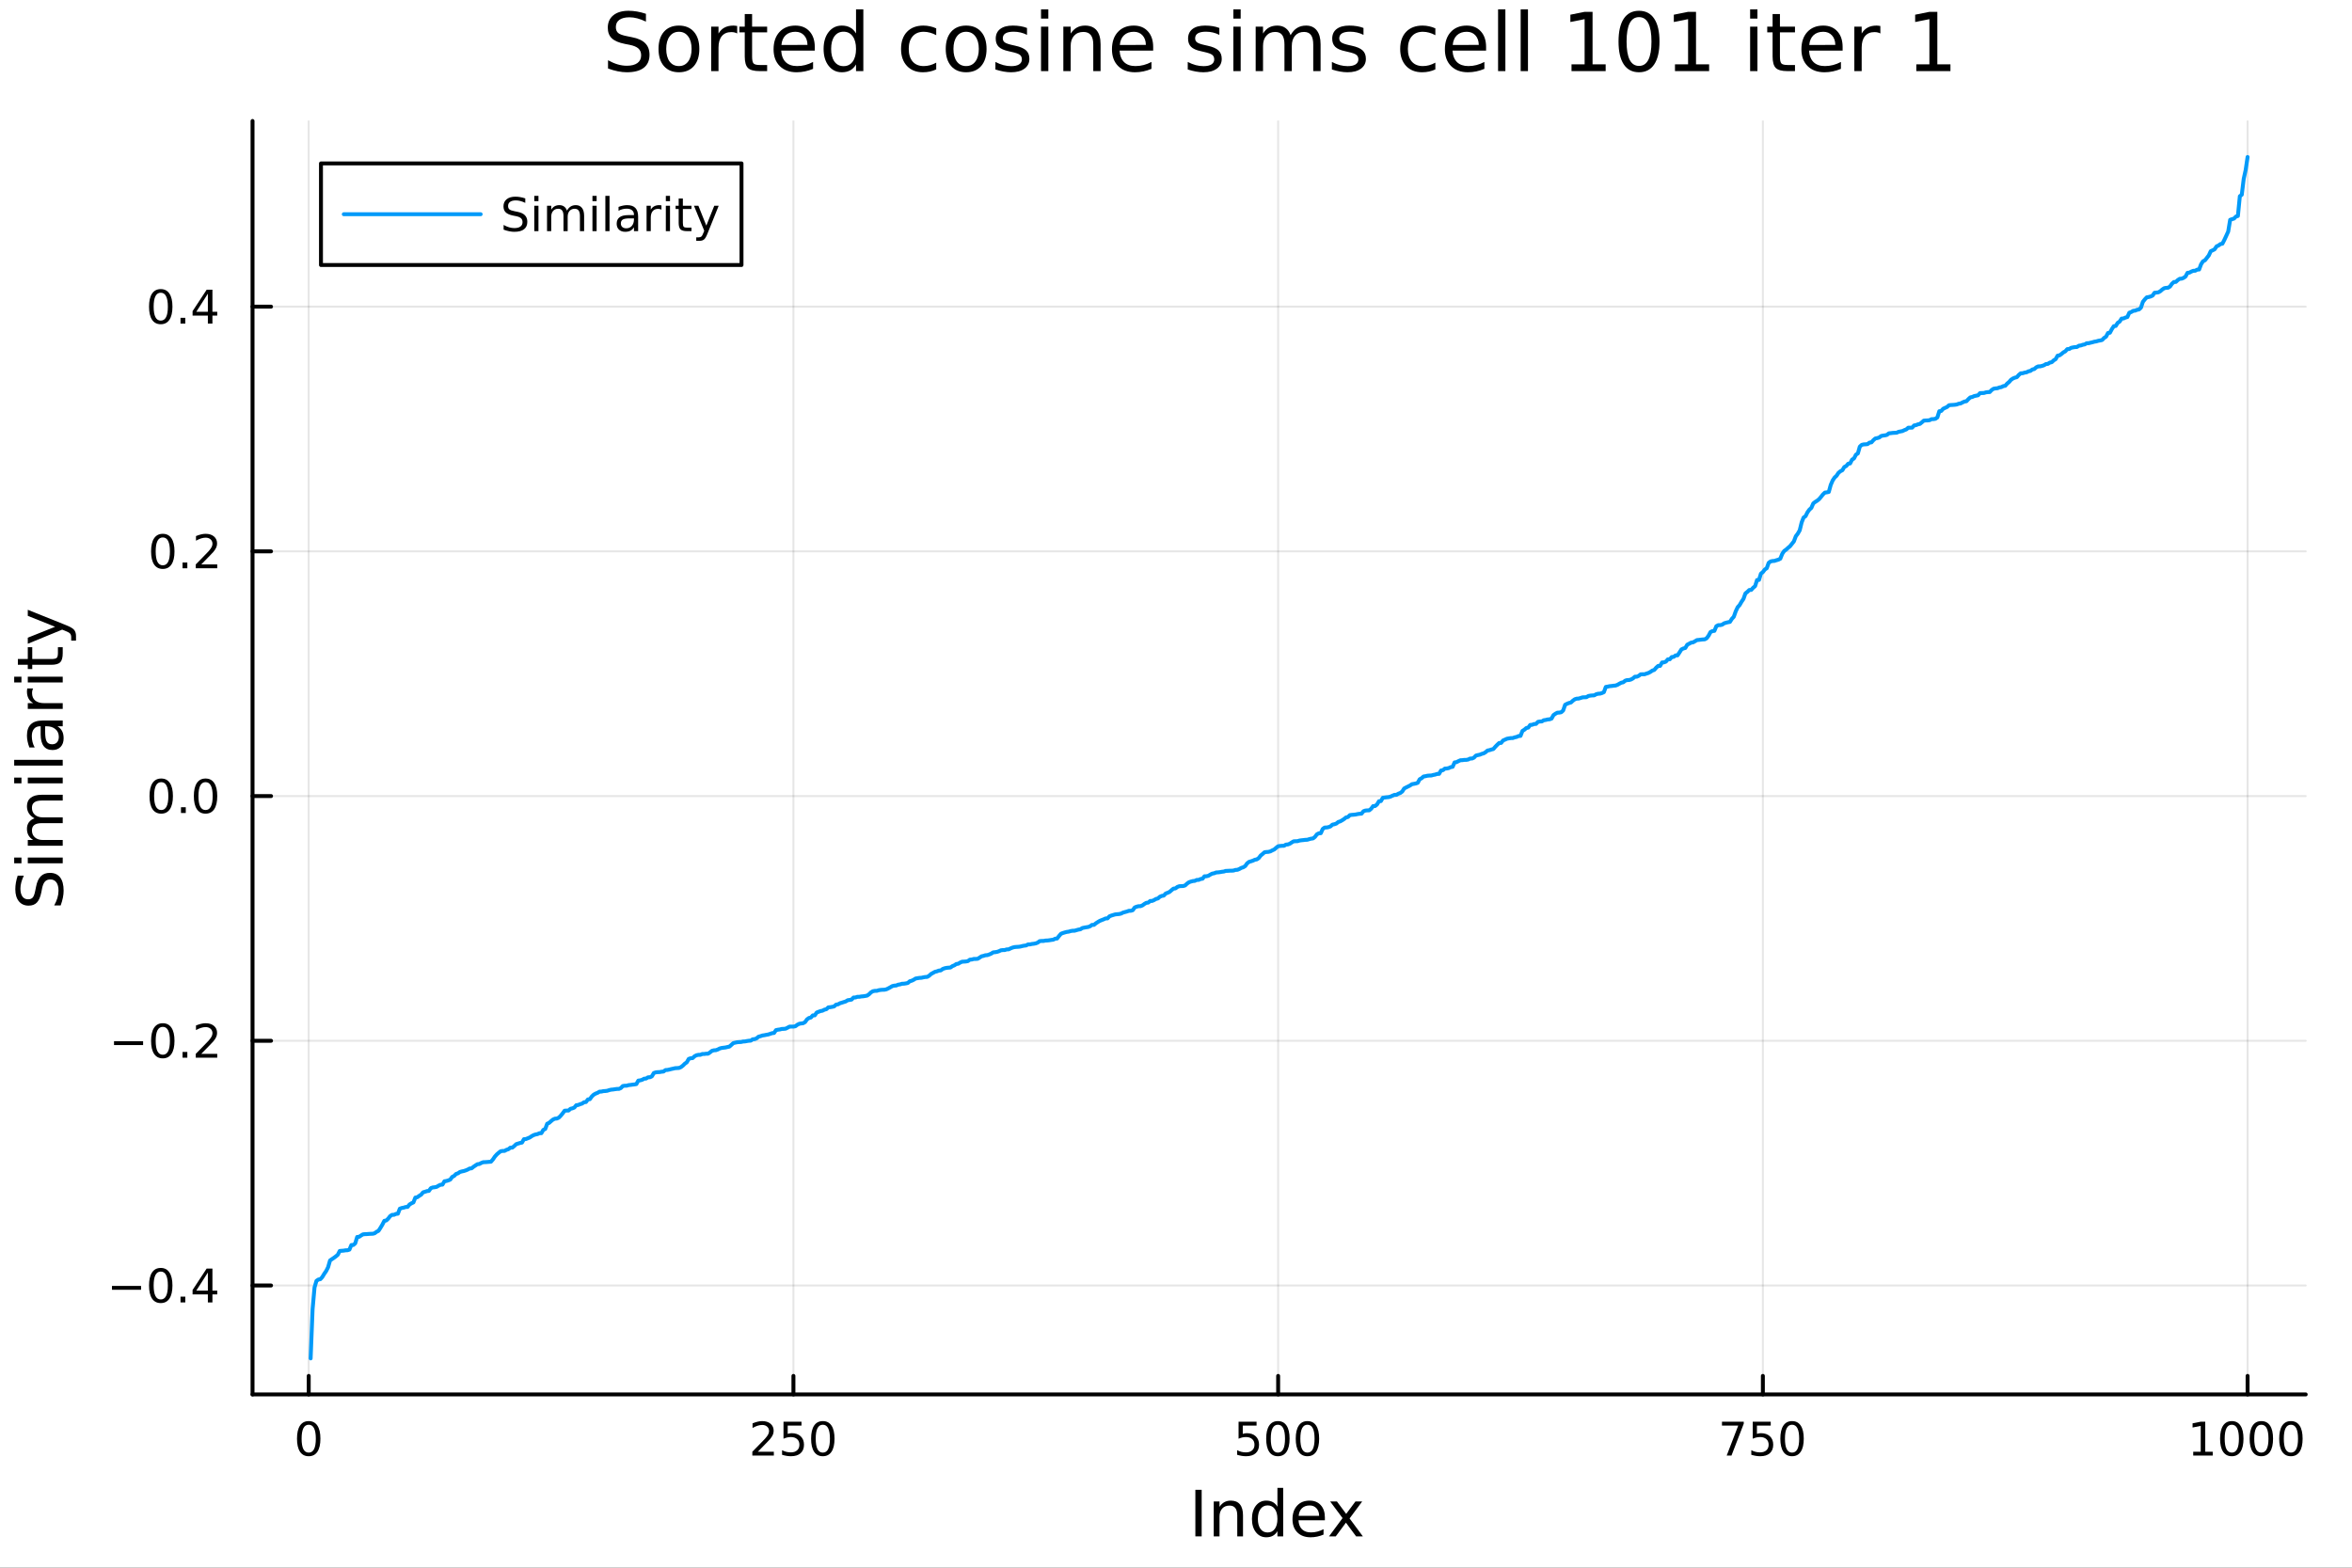 <svg xmlns="http://www.w3.org/2000/svg" xmlns:xlink="http://www.w3.org/1999/xlink" width="600" height="400" viewBox="0 0 2400 1600">
<rect x="0" y="0" width="2400" height="1600" fill="#333333" stroke="none"/>
<defs>
  <clipPath id="clip900">
    <rect x="0" y="0" width="2400" height="1600"></rect>
  </clipPath>
</defs>
<path clip-path="url(#clip900)" d="M0 1600 L2400 1600 L2400 8.88178e-14 L0 8.88178e-14  Z" fill="#ffffff" fill-rule="evenodd" fill-opacity="1"></path>
<defs>
  <clipPath id="clip901">
    <rect x="480" y="0" width="1681" height="1600"></rect>
  </clipPath>
</defs>
<path clip-path="url(#clip900)" d="M257.69 1423.18 L2352.76 1423.18 L2352.76 123.472 L257.69 123.472  Z" fill="#ffffff" fill-rule="evenodd" fill-opacity="1"></path>
<defs>
  <clipPath id="clip902">
    <rect x="257" y="123" width="2096" height="1301"></rect>
  </clipPath>
</defs>
<polyline clip-path="url(#clip902)" style="stroke:#000000; stroke-linecap:round; stroke-linejoin:round; stroke-width:2; stroke-opacity:0.1; fill:none" points="315.006,1423.18 315.006,123.472 "></polyline>
<polyline clip-path="url(#clip902)" style="stroke:#000000; stroke-linecap:round; stroke-linejoin:round; stroke-width:2; stroke-opacity:0.1; fill:none" points="809.62,1423.18 809.62,123.472 "></polyline>
<polyline clip-path="url(#clip902)" style="stroke:#000000; stroke-linecap:round; stroke-linejoin:round; stroke-width:2; stroke-opacity:0.1; fill:none" points="1304.23,1423.18 1304.23,123.472 "></polyline>
<polyline clip-path="url(#clip902)" style="stroke:#000000; stroke-linecap:round; stroke-linejoin:round; stroke-width:2; stroke-opacity:0.1; fill:none" points="1798.85,1423.18 1798.85,123.472 "></polyline>
<polyline clip-path="url(#clip902)" style="stroke:#000000; stroke-linecap:round; stroke-linejoin:round; stroke-width:2; stroke-opacity:0.1; fill:none" points="2293.46,1423.18 2293.46,123.472 "></polyline>
<polyline clip-path="url(#clip900)" style="stroke:#000000; stroke-linecap:round; stroke-linejoin:round; stroke-width:4; stroke-opacity:1; fill:none" points="257.69,1423.18 2352.76,1423.18 "></polyline>
<polyline clip-path="url(#clip900)" style="stroke:#000000; stroke-linecap:round; stroke-linejoin:round; stroke-width:4; stroke-opacity:1; fill:none" points="315.006,1423.18 315.006,1404.28 "></polyline>
<polyline clip-path="url(#clip900)" style="stroke:#000000; stroke-linecap:round; stroke-linejoin:round; stroke-width:4; stroke-opacity:1; fill:none" points="809.62,1423.18 809.62,1404.28 "></polyline>
<polyline clip-path="url(#clip900)" style="stroke:#000000; stroke-linecap:round; stroke-linejoin:round; stroke-width:4; stroke-opacity:1; fill:none" points="1304.23,1423.18 1304.23,1404.28 "></polyline>
<polyline clip-path="url(#clip900)" style="stroke:#000000; stroke-linecap:round; stroke-linejoin:round; stroke-width:4; stroke-opacity:1; fill:none" points="1798.85,1423.18 1798.85,1404.28 "></polyline>
<polyline clip-path="url(#clip900)" style="stroke:#000000; stroke-linecap:round; stroke-linejoin:round; stroke-width:4; stroke-opacity:1; fill:none" points="2293.46,1423.18 2293.46,1404.28 "></polyline>
<path clip-path="url(#clip900)" d="M315.006 1454.1 Q311.395 1454.1 309.566 1457.66 Q307.761 1461.2 307.761 1468.33 Q307.761 1475.44 309.566 1479.01 Q311.395 1482.55 315.006 1482.55 Q318.64 1482.55 320.446 1479.01 Q322.274 1475.44 322.274 1468.33 Q322.274 1461.2 320.446 1457.66 Q318.64 1454.1 315.006 1454.1 M315.006 1450.39 Q320.816 1450.39 323.872 1455 Q326.95 1459.58 326.95 1468.33 Q326.95 1477.06 323.872 1481.67 Q320.816 1486.25 315.006 1486.25 Q309.196 1486.25 306.117 1481.67 Q303.062 1477.06 303.062 1468.33 Q303.062 1459.58 306.117 1455 Q309.196 1450.39 315.006 1450.39 Z" fill="#000000" fill-rule="nonzero" fill-opacity="1"></path><path clip-path="url(#clip900)" d="M773.312 1481.64 L789.632 1481.64 L789.632 1485.58 L767.687 1485.58 L767.687 1481.64 Q770.349 1478.89 774.933 1474.26 Q779.539 1469.61 780.72 1468.27 Q782.965 1465.74 783.845 1464.01 Q784.747 1462.25 784.747 1460.56 Q784.747 1457.8 782.803 1456.07 Q780.882 1454.33 777.78 1454.33 Q775.581 1454.33 773.127 1455.09 Q770.696 1455.86 767.919 1457.41 L767.919 1452.69 Q770.743 1451.55 773.196 1450.97 Q775.65 1450.39 777.687 1450.39 Q783.058 1450.39 786.252 1453.08 Q789.446 1455.77 789.446 1460.26 Q789.446 1462.39 788.636 1464.31 Q787.849 1466.2 785.743 1468.8 Q785.164 1469.47 782.062 1472.69 Q778.96 1475.88 773.312 1481.64 Z" fill="#000000" fill-rule="nonzero" fill-opacity="1"></path><path clip-path="url(#clip900)" d="M799.493 1451.02 L817.849 1451.02 L817.849 1454.96 L803.775 1454.96 L803.775 1463.43 Q804.794 1463.08 805.812 1462.92 Q806.831 1462.73 807.849 1462.73 Q813.636 1462.73 817.016 1465.9 Q820.395 1469.08 820.395 1474.49 Q820.395 1480.07 816.923 1483.17 Q813.451 1486.25 807.131 1486.25 Q804.956 1486.25 802.687 1485.88 Q800.442 1485.51 798.034 1484.77 L798.034 1480.07 Q800.118 1481.2 802.34 1481.76 Q804.562 1482.32 807.039 1482.32 Q811.043 1482.32 813.381 1480.21 Q815.719 1478.1 815.719 1474.49 Q815.719 1470.88 813.381 1468.77 Q811.043 1466.67 807.039 1466.67 Q805.164 1466.67 803.289 1467.08 Q801.437 1467.5 799.493 1468.38 L799.493 1451.02 Z" fill="#000000" fill-rule="nonzero" fill-opacity="1"></path><path clip-path="url(#clip900)" d="M839.608 1454.1 Q835.997 1454.1 834.168 1457.66 Q832.363 1461.2 832.363 1468.33 Q832.363 1475.44 834.168 1479.01 Q835.997 1482.55 839.608 1482.55 Q843.242 1482.55 845.048 1479.01 Q846.877 1475.44 846.877 1468.33 Q846.877 1461.2 845.048 1457.66 Q843.242 1454.1 839.608 1454.1 M839.608 1450.39 Q845.418 1450.39 848.474 1455 Q851.553 1459.58 851.553 1468.33 Q851.553 1477.06 848.474 1481.67 Q845.418 1486.25 839.608 1486.25 Q833.798 1486.25 830.719 1481.67 Q827.664 1477.06 827.664 1468.33 Q827.664 1459.58 830.719 1455 Q833.798 1450.39 839.608 1450.39 Z" fill="#000000" fill-rule="nonzero" fill-opacity="1"></path><path clip-path="url(#clip900)" d="M1263.85 1451.02 L1282.21 1451.02 L1282.21 1454.96 L1268.13 1454.96 L1268.13 1463.43 Q1269.15 1463.08 1270.17 1462.92 Q1271.19 1462.73 1272.21 1462.73 Q1278 1462.73 1281.38 1465.9 Q1284.75 1469.08 1284.75 1474.49 Q1284.75 1480.07 1281.28 1483.17 Q1277.81 1486.25 1271.49 1486.25 Q1269.31 1486.25 1267.05 1485.88 Q1264.8 1485.51 1262.39 1484.77 L1262.39 1480.07 Q1264.48 1481.2 1266.7 1481.76 Q1268.92 1482.32 1271.4 1482.32 Q1275.4 1482.32 1277.74 1480.21 Q1280.08 1478.1 1280.08 1474.49 Q1280.08 1470.88 1277.74 1468.77 Q1275.4 1466.67 1271.4 1466.67 Q1269.52 1466.67 1267.65 1467.08 Q1265.8 1467.5 1263.85 1468.38 L1263.85 1451.02 Z" fill="#000000" fill-rule="nonzero" fill-opacity="1"></path><path clip-path="url(#clip900)" d="M1303.97 1454.1 Q1300.36 1454.1 1298.53 1457.66 Q1296.72 1461.2 1296.72 1468.33 Q1296.72 1475.44 1298.53 1479.01 Q1300.36 1482.55 1303.97 1482.55 Q1307.6 1482.55 1309.41 1479.01 Q1311.24 1475.44 1311.24 1468.33 Q1311.24 1461.2 1309.41 1457.66 Q1307.6 1454.1 1303.97 1454.1 M1303.97 1450.39 Q1309.78 1450.39 1312.83 1455 Q1315.91 1459.58 1315.91 1468.33 Q1315.91 1477.06 1312.83 1481.67 Q1309.78 1486.25 1303.97 1486.25 Q1298.16 1486.25 1295.08 1481.67 Q1292.02 1477.06 1292.02 1468.33 Q1292.02 1459.58 1295.08 1455 Q1298.16 1450.39 1303.97 1450.39 Z" fill="#000000" fill-rule="nonzero" fill-opacity="1"></path><path clip-path="url(#clip900)" d="M1334.13 1454.1 Q1330.52 1454.1 1328.69 1457.66 Q1326.88 1461.2 1326.88 1468.33 Q1326.88 1475.44 1328.69 1479.01 Q1330.52 1482.55 1334.13 1482.55 Q1337.76 1482.55 1339.57 1479.01 Q1341.4 1475.44 1341.4 1468.33 Q1341.4 1461.2 1339.57 1457.66 Q1337.76 1454.1 1334.13 1454.1 M1334.13 1450.39 Q1339.94 1450.39 1343 1455 Q1346.07 1459.58 1346.07 1468.33 Q1346.07 1477.06 1343 1481.67 Q1339.94 1486.25 1334.13 1486.25 Q1328.32 1486.25 1325.24 1481.67 Q1322.19 1477.06 1322.19 1468.33 Q1322.19 1459.58 1325.24 1455 Q1328.32 1450.39 1334.13 1450.39 Z" fill="#000000" fill-rule="nonzero" fill-opacity="1"></path><path clip-path="url(#clip900)" d="M1757.12 1451.02 L1779.35 1451.02 L1779.35 1453.01 L1766.8 1485.58 L1761.92 1485.58 L1773.72 1454.96 L1757.12 1454.96 L1757.12 1451.02 Z" fill="#000000" fill-rule="nonzero" fill-opacity="1"></path><path clip-path="url(#clip900)" d="M1788.51 1451.02 L1806.87 1451.02 L1806.87 1454.96 L1792.79 1454.96 L1792.79 1463.43 Q1793.81 1463.08 1794.83 1462.92 Q1795.85 1462.73 1796.87 1462.73 Q1802.66 1462.73 1806.04 1465.9 Q1809.41 1469.08 1809.41 1474.49 Q1809.41 1480.07 1805.94 1483.17 Q1802.47 1486.25 1796.15 1486.25 Q1793.98 1486.25 1791.71 1485.88 Q1789.46 1485.51 1787.05 1484.77 L1787.05 1480.07 Q1789.14 1481.2 1791.36 1481.76 Q1793.58 1482.32 1796.06 1482.32 Q1800.06 1482.32 1802.4 1480.21 Q1804.74 1478.1 1804.74 1474.49 Q1804.74 1470.88 1802.4 1468.77 Q1800.06 1466.67 1796.06 1466.67 Q1794.18 1466.67 1792.31 1467.08 Q1790.46 1467.5 1788.51 1468.38 L1788.51 1451.02 Z" fill="#000000" fill-rule="nonzero" fill-opacity="1"></path><path clip-path="url(#clip900)" d="M1828.63 1454.1 Q1825.02 1454.1 1823.19 1457.66 Q1821.38 1461.2 1821.38 1468.33 Q1821.38 1475.44 1823.19 1479.01 Q1825.02 1482.55 1828.63 1482.55 Q1832.26 1482.55 1834.07 1479.01 Q1835.9 1475.44 1835.9 1468.33 Q1835.9 1461.2 1834.07 1457.66 Q1832.26 1454.1 1828.63 1454.1 M1828.63 1450.39 Q1834.44 1450.39 1837.49 1455 Q1840.57 1459.58 1840.57 1468.33 Q1840.57 1477.06 1837.49 1481.67 Q1834.44 1486.25 1828.63 1486.25 Q1822.82 1486.25 1819.74 1481.67 Q1816.68 1477.06 1816.68 1468.33 Q1816.68 1459.58 1819.74 1455 Q1822.82 1450.39 1828.63 1450.39 Z" fill="#000000" fill-rule="nonzero" fill-opacity="1"></path><path clip-path="url(#clip900)" d="M2237.99 1481.64 L2245.63 1481.64 L2245.63 1455.28 L2237.32 1456.95 L2237.32 1452.69 L2245.58 1451.02 L2250.26 1451.02 L2250.26 1481.64 L2257.89 1481.64 L2257.89 1485.58 L2237.99 1485.58 L2237.99 1481.64 Z" fill="#000000" fill-rule="nonzero" fill-opacity="1"></path><path clip-path="url(#clip900)" d="M2277.34 1454.1 Q2273.73 1454.1 2271.9 1457.66 Q2270.09 1461.2 2270.09 1468.33 Q2270.09 1475.44 2271.9 1479.01 Q2273.73 1482.55 2277.34 1482.55 Q2280.97 1482.55 2282.78 1479.01 Q2284.61 1475.44 2284.61 1468.33 Q2284.61 1461.2 2282.78 1457.66 Q2280.97 1454.1 2277.34 1454.1 M2277.34 1450.39 Q2283.15 1450.39 2286.2 1455 Q2289.28 1459.58 2289.28 1468.33 Q2289.28 1477.06 2286.2 1481.67 Q2283.15 1486.25 2277.34 1486.25 Q2271.53 1486.25 2268.45 1481.67 Q2265.39 1477.06 2265.39 1468.33 Q2265.39 1459.58 2268.45 1455 Q2271.53 1450.39 2277.34 1450.39 Z" fill="#000000" fill-rule="nonzero" fill-opacity="1"></path><path clip-path="url(#clip900)" d="M2307.5 1454.1 Q2303.89 1454.1 2302.06 1457.66 Q2300.26 1461.2 2300.26 1468.33 Q2300.26 1475.44 2302.06 1479.01 Q2303.89 1482.55 2307.5 1482.55 Q2311.14 1482.55 2312.94 1479.01 Q2314.77 1475.44 2314.77 1468.33 Q2314.77 1461.2 2312.94 1457.66 Q2311.14 1454.1 2307.5 1454.1 M2307.5 1450.39 Q2313.31 1450.39 2316.37 1455 Q2319.45 1459.58 2319.45 1468.33 Q2319.45 1477.06 2316.37 1481.67 Q2313.31 1486.25 2307.5 1486.25 Q2301.69 1486.25 2298.61 1481.67 Q2295.56 1477.06 2295.56 1468.33 Q2295.56 1459.58 2298.61 1455 Q2301.69 1450.39 2307.5 1450.39 Z" fill="#000000" fill-rule="nonzero" fill-opacity="1"></path><path clip-path="url(#clip900)" d="M2337.66 1454.1 Q2334.05 1454.1 2332.22 1457.66 Q2330.42 1461.2 2330.42 1468.33 Q2330.42 1475.44 2332.22 1479.01 Q2334.05 1482.55 2337.66 1482.55 Q2341.3 1482.55 2343.1 1479.01 Q2344.93 1475.44 2344.93 1468.33 Q2344.93 1461.2 2343.1 1457.66 Q2341.3 1454.1 2337.66 1454.1 M2337.66 1450.39 Q2343.47 1450.39 2346.53 1455 Q2349.61 1459.58 2349.61 1468.33 Q2349.61 1477.06 2346.53 1481.67 Q2343.47 1486.25 2337.66 1486.25 Q2331.85 1486.25 2328.77 1481.67 Q2325.72 1477.06 2325.72 1468.33 Q2325.72 1459.58 2328.77 1455 Q2331.85 1450.39 2337.66 1450.39 Z" fill="#000000" fill-rule="nonzero" fill-opacity="1"></path><path clip-path="url(#clip900)" d="M1219.76 1520.52 L1226.19 1520.52 L1226.19 1568.04 L1219.76 1568.04 L1219.76 1520.52 Z" fill="#000000" fill-rule="nonzero" fill-opacity="1"></path><path clip-path="url(#clip900)" d="M1268.37 1546.53 L1268.37 1568.04 L1262.51 1568.04 L1262.51 1546.72 Q1262.51 1541.66 1260.54 1539.14 Q1258.56 1536.63 1254.62 1536.63 Q1249.87 1536.63 1247.14 1539.65 Q1244.4 1542.68 1244.4 1547.9 L1244.4 1568.04 L1238.51 1568.04 L1238.51 1532.4 L1244.4 1532.4 L1244.4 1537.93 Q1246.5 1534.72 1249.33 1533.13 Q1252.2 1531.54 1255.92 1531.54 Q1262.06 1531.54 1265.21 1535.36 Q1268.37 1539.14 1268.37 1546.53 Z" fill="#000000" fill-rule="nonzero" fill-opacity="1"></path><path clip-path="url(#clip900)" d="M1303.5 1537.81 L1303.5 1518.52 L1309.36 1518.52 L1309.36 1568.04 L1303.5 1568.04 L1303.5 1562.7 Q1301.66 1565.88 1298.83 1567.44 Q1296.02 1568.97 1292.08 1568.97 Q1285.62 1568.97 1281.54 1563.81 Q1277.5 1558.65 1277.5 1550.25 Q1277.5 1541.85 1281.54 1536.69 Q1285.62 1531.54 1292.08 1531.54 Q1296.02 1531.54 1298.83 1533.1 Q1301.66 1534.62 1303.5 1537.81 M1283.55 1550.25 Q1283.55 1556.71 1286.19 1560.4 Q1288.86 1564.07 1293.51 1564.07 Q1298.16 1564.07 1300.83 1560.4 Q1303.5 1556.71 1303.5 1550.25 Q1303.5 1543.79 1300.83 1540.13 Q1298.16 1536.44 1293.51 1536.44 Q1288.86 1536.44 1286.19 1540.13 Q1283.55 1543.79 1283.55 1550.25 Z" fill="#000000" fill-rule="nonzero" fill-opacity="1"></path><path clip-path="url(#clip900)" d="M1351.92 1548.76 L1351.92 1551.62 L1324.99 1551.62 Q1325.37 1557.67 1328.62 1560.85 Q1331.9 1564 1337.72 1564 Q1341.09 1564 1344.24 1563.17 Q1347.43 1562.35 1350.55 1560.69 L1350.55 1566.23 Q1347.4 1567.57 1344.09 1568.27 Q1340.78 1568.97 1337.37 1568.97 Q1328.84 1568.97 1323.84 1564 Q1318.88 1559.04 1318.88 1550.57 Q1318.88 1541.82 1323.59 1536.69 Q1328.33 1531.54 1336.35 1531.54 Q1343.54 1531.54 1347.71 1536.18 Q1351.92 1540.8 1351.92 1548.76 M1346.06 1547.04 Q1346 1542.23 1343.35 1539.37 Q1340.74 1536.5 1336.41 1536.5 Q1331.51 1536.5 1328.55 1539.27 Q1325.63 1542.04 1325.18 1547.07 L1346.06 1547.04 Z" fill="#000000" fill-rule="nonzero" fill-opacity="1"></path><path clip-path="url(#clip900)" d="M1390.01 1532.4 L1377.12 1549.74 L1390.68 1568.04 L1383.78 1568.04 L1373.4 1554.04 L1363.02 1568.04 L1356.12 1568.04 L1369.96 1549.39 L1357.29 1532.4 L1364.2 1532.4 L1373.65 1545.1 L1383.11 1532.4 L1390.01 1532.4 Z" fill="#000000" fill-rule="nonzero" fill-opacity="1"></path><polyline clip-path="url(#clip902)" style="stroke:#000000; stroke-linecap:round; stroke-linejoin:round; stroke-width:2; stroke-opacity:0.1; fill:none" points="257.69,1311.98 2352.76,1311.98 "></polyline>
<polyline clip-path="url(#clip902)" style="stroke:#000000; stroke-linecap:round; stroke-linejoin:round; stroke-width:2; stroke-opacity:0.1; fill:none" points="257.69,1062.23 2352.76,1062.23 "></polyline>
<polyline clip-path="url(#clip902)" style="stroke:#000000; stroke-linecap:round; stroke-linejoin:round; stroke-width:2; stroke-opacity:0.1; fill:none" points="257.69,812.472 2352.76,812.472 "></polyline>
<polyline clip-path="url(#clip902)" style="stroke:#000000; stroke-linecap:round; stroke-linejoin:round; stroke-width:2; stroke-opacity:0.1; fill:none" points="257.69,562.719 2352.76,562.719 "></polyline>
<polyline clip-path="url(#clip902)" style="stroke:#000000; stroke-linecap:round; stroke-linejoin:round; stroke-width:2; stroke-opacity:0.1; fill:none" points="257.69,312.965 2352.76,312.965 "></polyline>
<polyline clip-path="url(#clip900)" style="stroke:#000000; stroke-linecap:round; stroke-linejoin:round; stroke-width:4; stroke-opacity:1; fill:none" points="257.69,1423.18 257.69,123.472 "></polyline>
<polyline clip-path="url(#clip900)" style="stroke:#000000; stroke-linecap:round; stroke-linejoin:round; stroke-width:4; stroke-opacity:1; fill:none" points="257.69,1311.98 276.588,1311.98 "></polyline>
<polyline clip-path="url(#clip900)" style="stroke:#000000; stroke-linecap:round; stroke-linejoin:round; stroke-width:4; stroke-opacity:1; fill:none" points="257.69,1062.23 276.588,1062.23 "></polyline>
<polyline clip-path="url(#clip900)" style="stroke:#000000; stroke-linecap:round; stroke-linejoin:round; stroke-width:4; stroke-opacity:1; fill:none" points="257.69,812.472 276.588,812.472 "></polyline>
<polyline clip-path="url(#clip900)" style="stroke:#000000; stroke-linecap:round; stroke-linejoin:round; stroke-width:4; stroke-opacity:1; fill:none" points="257.69,562.719 276.588,562.719 "></polyline>
<polyline clip-path="url(#clip900)" style="stroke:#000000; stroke-linecap:round; stroke-linejoin:round; stroke-width:4; stroke-opacity:1; fill:none" points="257.69,312.965 276.588,312.965 "></polyline>
<path clip-path="url(#clip900)" d="M114.26 1312.43 L143.936 1312.43 L143.936 1316.36 L114.26 1316.36 L114.26 1312.43 Z" fill="#000000" fill-rule="nonzero" fill-opacity="1"></path><path clip-path="url(#clip900)" d="M164.028 1297.78 Q160.417 1297.78 158.589 1301.34 Q156.783 1304.88 156.783 1312.01 Q156.783 1319.12 158.589 1322.68 Q160.417 1326.23 164.028 1326.23 Q167.663 1326.23 169.468 1322.68 Q171.297 1319.12 171.297 1312.01 Q171.297 1304.88 169.468 1301.34 Q167.663 1297.78 164.028 1297.78 M164.028 1294.07 Q169.839 1294.07 172.894 1298.68 Q175.973 1303.26 175.973 1312.01 Q175.973 1320.74 172.894 1325.35 Q169.839 1329.93 164.028 1329.93 Q158.218 1329.93 155.14 1325.35 Q152.084 1320.74 152.084 1312.01 Q152.084 1303.26 155.14 1298.68 Q158.218 1294.07 164.028 1294.07 Z" fill="#000000" fill-rule="nonzero" fill-opacity="1"></path><path clip-path="url(#clip900)" d="M184.19 1323.38 L189.075 1323.38 L189.075 1329.26 L184.19 1329.26 L184.19 1323.38 Z" fill="#000000" fill-rule="nonzero" fill-opacity="1"></path><path clip-path="url(#clip900)" d="M212.107 1298.77 L200.301 1317.22 L212.107 1317.22 L212.107 1298.77 M210.88 1294.7 L216.76 1294.7 L216.76 1317.22 L221.69 1317.22 L221.69 1321.11 L216.76 1321.11 L216.76 1329.26 L212.107 1329.26 L212.107 1321.11 L196.505 1321.11 L196.505 1316.6 L210.88 1294.7 Z" fill="#000000" fill-rule="nonzero" fill-opacity="1"></path><path clip-path="url(#clip900)" d="M116.343 1062.68 L146.019 1062.68 L146.019 1066.61 L116.343 1066.61 L116.343 1062.68 Z" fill="#000000" fill-rule="nonzero" fill-opacity="1"></path><path clip-path="url(#clip900)" d="M166.112 1048.02 Q162.501 1048.02 160.672 1051.59 Q158.866 1055.13 158.866 1062.26 Q158.866 1069.37 160.672 1072.93 Q162.501 1076.47 166.112 1076.47 Q169.746 1076.47 171.552 1072.93 Q173.38 1069.37 173.38 1062.26 Q173.38 1055.13 171.552 1051.59 Q169.746 1048.02 166.112 1048.02 M166.112 1044.32 Q171.922 1044.32 174.977 1048.93 Q178.056 1053.51 178.056 1062.26 Q178.056 1070.99 174.977 1075.59 Q171.922 1080.18 166.112 1080.18 Q160.302 1080.18 157.223 1075.59 Q154.167 1070.99 154.167 1062.26 Q154.167 1053.51 157.223 1048.93 Q160.302 1044.32 166.112 1044.32 Z" fill="#000000" fill-rule="nonzero" fill-opacity="1"></path><path clip-path="url(#clip900)" d="M186.274 1073.63 L191.158 1073.63 L191.158 1079.51 L186.274 1079.51 L186.274 1073.63 Z" fill="#000000" fill-rule="nonzero" fill-opacity="1"></path><path clip-path="url(#clip900)" d="M205.371 1075.57 L221.69 1075.57 L221.69 1079.51 L199.746 1079.51 L199.746 1075.57 Q202.408 1072.82 206.991 1068.19 Q211.598 1063.53 212.778 1062.19 Q215.024 1059.67 215.903 1057.93 Q216.806 1056.17 216.806 1054.48 Q216.806 1051.73 214.861 1049.99 Q212.94 1048.26 209.838 1048.26 Q207.639 1048.26 205.186 1049.02 Q202.755 1049.78 199.977 1051.33 L199.977 1046.61 Q202.801 1045.48 205.255 1044.9 Q207.709 1044.32 209.746 1044.32 Q215.116 1044.32 218.311 1047.01 Q221.505 1049.69 221.505 1054.18 Q221.505 1056.31 220.695 1058.23 Q219.908 1060.13 217.801 1062.72 Q217.223 1063.39 214.121 1066.61 Q211.019 1069.81 205.371 1075.57 Z" fill="#000000" fill-rule="nonzero" fill-opacity="1"></path><path clip-path="url(#clip900)" d="M164.515 798.271 Q160.903 798.271 159.075 801.835 Q157.269 805.377 157.269 812.507 Q157.269 819.613 159.075 823.178 Q160.903 826.72 164.515 826.72 Q168.149 826.72 169.954 823.178 Q171.783 819.613 171.783 812.507 Q171.783 805.377 169.954 801.835 Q168.149 798.271 164.515 798.271 M164.515 794.567 Q170.325 794.567 173.38 799.173 Q176.459 803.757 176.459 812.507 Q176.459 821.233 173.38 825.84 Q170.325 830.423 164.515 830.423 Q158.704 830.423 155.626 825.84 Q152.57 821.233 152.57 812.507 Q152.57 803.757 155.626 799.173 Q158.704 794.567 164.515 794.567 Z" fill="#000000" fill-rule="nonzero" fill-opacity="1"></path><path clip-path="url(#clip900)" d="M184.676 823.872 L189.561 823.872 L189.561 829.752 L184.676 829.752 L184.676 823.872 Z" fill="#000000" fill-rule="nonzero" fill-opacity="1"></path><path clip-path="url(#clip900)" d="M209.746 798.271 Q206.135 798.271 204.306 801.835 Q202.5 805.377 202.5 812.507 Q202.5 819.613 204.306 823.178 Q206.135 826.72 209.746 826.72 Q213.38 826.72 215.186 823.178 Q217.014 819.613 217.014 812.507 Q217.014 805.377 215.186 801.835 Q213.38 798.271 209.746 798.271 M209.746 794.567 Q215.556 794.567 218.611 799.173 Q221.69 803.757 221.69 812.507 Q221.69 821.233 218.611 825.84 Q215.556 830.423 209.746 830.423 Q203.936 830.423 200.857 825.84 Q197.801 821.233 197.801 812.507 Q197.801 803.757 200.857 799.173 Q203.936 794.567 209.746 794.567 Z" fill="#000000" fill-rule="nonzero" fill-opacity="1"></path><path clip-path="url(#clip900)" d="M166.112 548.517 Q162.501 548.517 160.672 552.082 Q158.866 555.624 158.866 562.753 Q158.866 569.86 160.672 573.425 Q162.501 576.966 166.112 576.966 Q169.746 576.966 171.552 573.425 Q173.38 569.86 173.38 562.753 Q173.38 555.624 171.552 552.082 Q169.746 548.517 166.112 548.517 M166.112 544.814 Q171.922 544.814 174.977 549.42 Q178.056 554.003 178.056 562.753 Q178.056 571.48 174.977 576.087 Q171.922 580.67 166.112 580.67 Q160.302 580.67 157.223 576.087 Q154.167 571.48 154.167 562.753 Q154.167 554.003 157.223 549.42 Q160.302 544.814 166.112 544.814 Z" fill="#000000" fill-rule="nonzero" fill-opacity="1"></path><path clip-path="url(#clip900)" d="M186.274 574.119 L191.158 574.119 L191.158 579.999 L186.274 579.999 L186.274 574.119 Z" fill="#000000" fill-rule="nonzero" fill-opacity="1"></path><path clip-path="url(#clip900)" d="M205.371 576.063 L221.69 576.063 L221.69 579.999 L199.746 579.999 L199.746 576.063 Q202.408 573.309 206.991 568.679 Q211.598 564.026 212.778 562.684 Q215.024 560.161 215.903 558.425 Q216.806 556.665 216.806 554.976 Q216.806 552.221 214.861 550.485 Q212.94 548.749 209.838 548.749 Q207.639 548.749 205.186 549.513 Q202.755 550.277 199.977 551.827 L199.977 547.105 Q202.801 545.971 205.255 545.392 Q207.709 544.814 209.746 544.814 Q215.116 544.814 218.311 547.499 Q221.505 550.184 221.505 554.675 Q221.505 556.804 220.695 558.726 Q219.908 560.624 217.801 563.216 Q217.223 563.888 214.121 567.105 Q211.019 570.3 205.371 576.063 Z" fill="#000000" fill-rule="nonzero" fill-opacity="1"></path><path clip-path="url(#clip900)" d="M164.028 298.764 Q160.417 298.764 158.589 302.329 Q156.783 305.871 156.783 313 Q156.783 320.107 158.589 323.671 Q160.417 327.213 164.028 327.213 Q167.663 327.213 169.468 323.671 Q171.297 320.107 171.297 313 Q171.297 305.871 169.468 302.329 Q167.663 298.764 164.028 298.764 M164.028 295.06 Q169.839 295.06 172.894 299.667 Q175.973 304.25 175.973 313 Q175.973 321.727 172.894 326.333 Q169.839 330.917 164.028 330.917 Q158.218 330.917 155.14 326.333 Q152.084 321.727 152.084 313 Q152.084 304.25 155.14 299.667 Q158.218 295.06 164.028 295.06 Z" fill="#000000" fill-rule="nonzero" fill-opacity="1"></path><path clip-path="url(#clip900)" d="M184.19 324.366 L189.075 324.366 L189.075 330.245 L184.19 330.245 L184.19 324.366 Z" fill="#000000" fill-rule="nonzero" fill-opacity="1"></path><path clip-path="url(#clip900)" d="M212.107 299.759 L200.301 318.208 L212.107 318.208 L212.107 299.759 M210.88 295.685 L216.76 295.685 L216.76 318.208 L221.69 318.208 L221.69 322.097 L216.76 322.097 L216.76 330.245 L212.107 330.245 L212.107 322.097 L196.505 322.097 L196.505 317.583 L210.88 295.685 Z" fill="#000000" fill-rule="nonzero" fill-opacity="1"></path><path clip-path="url(#clip900)" d="M18.044 893.717 L24.314 893.717 Q22.563 897.378 21.704 900.624 Q20.845 903.871 20.845 906.894 Q20.845 912.146 22.882 915.011 Q24.919 917.843 28.674 917.843 Q31.826 917.843 33.449 915.966 Q35.04 914.056 36.027 908.772 L36.823 904.889 Q38.191 897.696 41.66 894.29 Q45.098 890.853 50.891 890.853 Q57.798 890.853 61.362 895.5 Q64.927 900.115 64.927 909.059 Q64.927 912.433 64.163 916.252 Q63.399 920.04 61.904 924.114 L55.283 924.114 Q57.479 920.199 58.593 916.443 Q59.707 912.687 59.707 909.059 Q59.707 903.552 57.543 900.561 Q55.379 897.569 51.368 897.569 Q47.867 897.569 45.894 899.733 Q43.92 901.866 42.934 906.767 L42.17 910.682 Q40.737 917.875 37.682 921.09 Q34.626 924.305 29.184 924.305 Q22.882 924.305 19.253 919.88 Q15.625 915.424 15.625 907.626 Q15.625 904.284 16.23 900.815 Q16.834 897.346 18.044 893.717 Z" fill="#000000" fill-rule="nonzero" fill-opacity="1"></path><path clip-path="url(#clip900)" d="M28.356 881.081 L28.356 875.225 L64.004 875.225 L64.004 881.081 L28.356 881.081 M14.479 881.081 L14.479 875.225 L21.895 875.225 L21.895 881.081 L14.479 881.081 Z" fill="#000000" fill-rule="nonzero" fill-opacity="1"></path><path clip-path="url(#clip900)" d="M35.199 835.217 Q31.253 833.02 29.375 829.965 Q27.497 826.909 27.497 822.772 Q27.497 817.202 31.412 814.178 Q35.295 811.154 42.488 811.154 L64.004 811.154 L64.004 817.042 L42.679 817.042 Q37.555 817.042 35.072 818.857 Q32.589 820.671 32.589 824.395 Q32.589 828.946 35.613 831.588 Q38.637 834.23 43.857 834.23 L64.004 834.23 L64.004 840.118 L42.679 840.118 Q37.523 840.118 35.072 841.932 Q32.589 843.747 32.589 847.534 Q32.589 852.022 35.645 854.664 Q38.669 857.306 43.857 857.306 L64.004 857.306 L64.004 863.194 L28.356 863.194 L28.356 857.306 L33.894 857.306 Q30.616 855.3 29.056 852.499 Q27.497 849.699 27.497 845.847 Q27.497 841.964 29.47 839.259 Q31.444 836.522 35.199 835.217 Z" fill="#000000" fill-rule="nonzero" fill-opacity="1"></path><path clip-path="url(#clip900)" d="M28.356 799.473 L28.356 793.617 L64.004 793.617 L64.004 799.473 L28.356 799.473 M14.479 799.473 L14.479 793.617 L21.895 793.617 L21.895 799.473 L14.479 799.473 Z" fill="#000000" fill-rule="nonzero" fill-opacity="1"></path><path clip-path="url(#clip900)" d="M14.479 781.363 L14.479 775.506 L64.004 775.506 L64.004 781.363 L14.479 781.363 Z" fill="#000000" fill-rule="nonzero" fill-opacity="1"></path><path clip-path="url(#clip900)" d="M46.085 747.052 Q46.085 754.149 47.708 756.887 Q49.331 759.624 53.246 759.624 Q56.365 759.624 58.211 757.587 Q60.026 755.518 60.026 751.985 Q60.026 747.115 56.588 744.187 Q53.119 741.227 47.39 741.227 L46.085 741.227 L46.085 747.052 M43.666 735.37 L64.004 735.37 L64.004 741.227 L58.593 741.227 Q61.84 743.232 63.399 746.224 Q64.927 749.216 64.927 753.545 Q64.927 759.019 61.872 762.266 Q58.784 765.48 53.628 765.48 Q47.612 765.48 44.557 761.47 Q41.501 757.428 41.501 749.439 L41.501 741.227 L40.928 741.227 Q36.886 741.227 34.69 743.901 Q32.462 746.542 32.462 751.348 Q32.462 754.404 33.194 757.3 Q33.926 760.197 35.39 762.87 L29.98 762.87 Q28.738 759.656 28.133 756.632 Q27.497 753.608 27.497 750.744 Q27.497 743.009 31.507 739.19 Q35.518 735.37 43.666 735.37 Z" fill="#000000" fill-rule="nonzero" fill-opacity="1"></path><path clip-path="url(#clip900)" d="M33.831 702.651 Q33.258 703.637 33.003 704.815 Q32.717 705.961 32.717 707.361 Q32.717 712.327 35.963 715 Q39.178 717.642 45.225 717.642 L64.004 717.642 L64.004 723.53 L28.356 723.53 L28.356 717.642 L33.894 717.642 Q30.648 715.796 29.088 712.836 Q27.497 709.876 27.497 705.643 Q27.497 705.038 27.592 704.306 Q27.656 703.574 27.815 702.683 L33.831 702.651 Z" fill="#000000" fill-rule="nonzero" fill-opacity="1"></path><path clip-path="url(#clip900)" d="M28.356 696.508 L28.356 690.651 L64.004 690.651 L64.004 696.508 L28.356 696.508 M14.479 696.508 L14.479 690.651 L21.895 690.651 L21.895 696.508 L14.479 696.508 Z" fill="#000000" fill-rule="nonzero" fill-opacity="1"></path><path clip-path="url(#clip900)" d="M18.235 672.605 L28.356 672.605 L28.356 660.542 L32.908 660.542 L32.908 672.605 L52.259 672.605 Q56.62 672.605 57.861 671.427 Q59.103 670.217 59.103 666.557 L59.103 660.542 L64.004 660.542 L64.004 666.557 Q64.004 673.337 61.49 675.915 Q58.943 678.493 52.259 678.493 L32.908 678.493 L32.908 682.79 L28.356 682.79 L28.356 678.493 L18.235 678.493 L18.235 672.605 Z" fill="#000000" fill-rule="nonzero" fill-opacity="1"></path><path clip-path="url(#clip900)" d="M67.314 638.007 Q73.68 640.49 75.622 642.845 Q77.563 645.2 77.563 649.147 L77.563 653.826 L72.662 653.826 L72.662 650.388 Q72.662 647.969 71.516 646.633 Q70.37 645.296 66.105 643.672 L63.431 642.622 L28.356 657.04 L28.356 650.834 L56.238 639.694 L28.356 628.554 L28.356 622.347 L67.314 638.007 Z" fill="#000000" fill-rule="nonzero" fill-opacity="1"></path><path clip-path="url(#clip900)" d="M659.124 14.081 L659.124 22.061 Q654.466 19.833 650.334 18.739 Q646.202 17.646 642.353 17.646 Q635.669 17.646 632.024 20.238 Q628.418 22.831 628.418 27.611 Q628.418 31.621 630.808 33.687 Q633.239 35.713 639.963 36.969 L644.905 37.981 Q654.06 39.723 658.395 44.139 Q662.77 48.514 662.77 55.886 Q662.77 64.677 656.856 69.214 Q650.982 73.751 639.599 73.751 Q635.305 73.751 630.444 72.778 Q625.623 71.806 620.438 69.902 L620.438 61.477 Q625.421 64.272 630.201 65.689 Q634.981 67.107 639.599 67.107 Q646.607 67.107 650.415 64.353 Q654.222 61.598 654.222 56.494 Q654.222 52.038 651.468 49.526 Q648.754 47.015 642.515 45.759 L637.533 44.787 Q628.378 42.964 624.286 39.075 Q620.195 35.186 620.195 28.259 Q620.195 20.238 625.826 15.62 Q631.497 11.002 641.422 11.002 Q645.675 11.002 650.091 11.772 Q654.506 12.542 659.124 14.081 Z" fill="#000000" fill-rule="nonzero" fill-opacity="1"></path><path clip-path="url(#clip900)" d="M692.787 32.431 Q686.792 32.431 683.308 37.131 Q679.824 41.789 679.824 49.931 Q679.824 58.074 683.267 62.773 Q686.751 67.431 692.787 67.431 Q698.742 67.431 702.226 62.732 Q705.709 58.033 705.709 49.931 Q705.709 41.87 702.226 37.171 Q698.742 32.431 692.787 32.431 M692.787 26.112 Q702.509 26.112 708.059 32.431 Q713.609 38.751 713.609 49.931 Q713.609 61.071 708.059 67.431 Q702.509 73.751 692.787 73.751 Q683.024 73.751 677.475 67.431 Q671.965 61.071 671.965 49.931 Q671.965 38.751 677.475 32.431 Q683.024 26.112 692.787 26.112 Z" fill="#000000" fill-rule="nonzero" fill-opacity="1"></path><path clip-path="url(#clip900)" d="M752.254 34.173 Q750.999 33.444 749.5 33.12 Q748.041 32.756 746.259 32.756 Q739.94 32.756 736.537 36.888 Q733.175 40.979 733.175 48.676 L733.175 72.576 L725.68 72.576 L725.68 27.206 L733.175 27.206 L733.175 34.254 Q735.524 30.122 739.291 28.138 Q743.059 26.112 748.446 26.112 Q749.216 26.112 750.148 26.234 Q751.08 26.315 752.214 26.517 L752.254 34.173 Z" fill="#000000" fill-rule="nonzero" fill-opacity="1"></path><path clip-path="url(#clip900)" d="M767.445 14.324 L767.445 27.206 L782.798 27.206 L782.798 32.999 L767.445 32.999 L767.445 57.628 Q767.445 63.178 768.944 64.758 Q770.483 66.338 775.142 66.338 L782.798 66.338 L782.798 72.576 L775.142 72.576 Q766.514 72.576 763.232 69.376 Q759.951 66.135 759.951 57.628 L759.951 32.999 L754.482 32.999 L754.482 27.206 L759.951 27.206 L759.951 14.324 L767.445 14.324 Z" fill="#000000" fill-rule="nonzero" fill-opacity="1"></path><path clip-path="url(#clip900)" d="M831.409 48.028 L831.409 51.673 L797.138 51.673 Q797.624 59.37 801.756 63.421 Q805.929 67.431 813.342 67.431 Q817.636 67.431 821.646 66.378 Q825.697 65.325 829.667 63.218 L829.667 70.267 Q825.657 71.968 821.444 72.86 Q817.231 73.751 812.896 73.751 Q802.04 73.751 795.68 67.431 Q789.361 61.112 789.361 50.337 Q789.361 39.197 795.356 32.675 Q801.392 26.112 811.6 26.112 Q820.755 26.112 826.062 32.026 Q831.409 37.9 831.409 48.028 M823.955 45.84 Q823.874 39.723 820.512 36.077 Q817.19 32.431 811.681 32.431 Q805.443 32.431 801.675 35.956 Q797.949 39.48 797.381 45.88 L823.955 45.84 Z" fill="#000000" fill-rule="nonzero" fill-opacity="1"></path><path clip-path="url(#clip900)" d="M873.498 34.092 L873.498 9.544 L880.952 9.544 L880.952 72.576 L873.498 72.576 L873.498 65.77 Q871.148 69.821 867.543 71.806 Q863.978 73.751 858.955 73.751 Q850.732 73.751 845.547 67.188 Q840.402 60.626 840.402 49.931 Q840.402 39.237 845.547 32.675 Q850.732 26.112 858.955 26.112 Q863.978 26.112 867.543 28.097 Q871.148 30.041 873.498 34.092 M848.099 49.931 Q848.099 58.155 851.461 62.854 Q854.864 67.512 860.778 67.512 Q866.692 67.512 870.095 62.854 Q873.498 58.155 873.498 49.931 Q873.498 41.708 870.095 37.05 Q866.692 32.35 860.778 32.35 Q854.864 32.35 851.461 37.05 Q848.099 41.708 848.099 49.931 Z" fill="#000000" fill-rule="nonzero" fill-opacity="1"></path><path clip-path="url(#clip900)" d="M955.326 28.948 L955.326 35.915 Q952.166 34.173 948.966 33.323 Q945.807 32.431 942.566 32.431 Q935.315 32.431 931.304 37.05 Q927.294 41.627 927.294 49.931 Q927.294 58.236 931.304 62.854 Q935.315 67.431 942.566 67.431 Q945.807 67.431 948.966 66.581 Q952.166 65.689 955.326 63.948 L955.326 70.834 Q952.207 72.292 948.845 73.022 Q945.523 73.751 941.756 73.751 Q931.507 73.751 925.471 67.31 Q919.435 60.869 919.435 49.931 Q919.435 38.832 925.512 32.472 Q931.628 26.112 942.242 26.112 Q945.685 26.112 948.966 26.841 Q952.247 27.53 955.326 28.948 Z" fill="#000000" fill-rule="nonzero" fill-opacity="1"></path><path clip-path="url(#clip900)" d="M985.87 32.431 Q979.875 32.431 976.391 37.131 Q972.907 41.789 972.907 49.931 Q972.907 58.074 976.35 62.773 Q979.834 67.431 985.87 67.431 Q991.825 67.431 995.309 62.732 Q998.792 58.033 998.792 49.931 Q998.792 41.87 995.309 37.171 Q991.825 32.431 985.87 32.431 M985.87 26.112 Q995.592 26.112 1001.14 32.431 Q1006.69 38.751 1006.69 49.931 Q1006.69 61.071 1001.14 67.431 Q995.592 73.751 985.87 73.751 Q976.107 73.751 970.558 67.431 Q965.048 61.071 965.048 49.931 Q965.048 38.751 970.558 32.431 Q976.107 26.112 985.87 26.112 Z" fill="#000000" fill-rule="nonzero" fill-opacity="1"></path><path clip-path="url(#clip900)" d="M1047.97 28.543 L1047.97 35.591 Q1044.81 33.971 1041.41 33.161 Q1038.01 32.35 1034.36 32.35 Q1028.81 32.35 1026.01 34.052 Q1023.26 35.753 1023.26 39.156 Q1023.26 41.749 1025.24 43.248 Q1027.23 44.706 1033.23 46.043 L1035.78 46.61 Q1043.72 48.311 1047.04 51.43 Q1050.4 54.509 1050.4 60.059 Q1050.4 66.378 1045.38 70.064 Q1040.4 73.751 1031.65 73.751 Q1028 73.751 1024.03 73.022 Q1020.1 72.333 1015.73 70.915 L1015.73 63.218 Q1019.86 65.365 1023.87 66.459 Q1027.88 67.512 1031.81 67.512 Q1037.07 67.512 1039.91 65.73 Q1042.74 63.907 1042.74 60.626 Q1042.74 57.588 1040.68 55.967 Q1038.65 54.347 1031.73 52.848 L1029.13 52.24 Q1022.21 50.782 1019.13 47.785 Q1016.05 44.746 1016.05 39.48 Q1016.05 33.08 1020.59 29.596 Q1025.12 26.112 1033.47 26.112 Q1037.6 26.112 1041.25 26.72 Q1044.89 27.327 1047.97 28.543 Z" fill="#000000" fill-rule="nonzero" fill-opacity="1"></path><path clip-path="url(#clip900)" d="M1062.27 27.206 L1069.72 27.206 L1069.72 72.576 L1062.27 72.576 L1062.27 27.206 M1062.27 9.544 L1069.72 9.544 L1069.72 18.983 L1062.27 18.983 L1062.27 9.544 Z" fill="#000000" fill-rule="nonzero" fill-opacity="1"></path><path clip-path="url(#clip900)" d="M1123.03 45.192 L1123.03 72.576 L1115.58 72.576 L1115.58 45.435 Q1115.58 38.994 1113.07 35.794 Q1110.56 32.594 1105.53 32.594 Q1099.5 32.594 1096.01 36.442 Q1092.53 40.29 1092.53 46.934 L1092.53 72.576 L1085.04 72.576 L1085.04 27.206 L1092.53 27.206 L1092.53 34.254 Q1095.2 30.163 1098.81 28.138 Q1102.46 26.112 1107.19 26.112 Q1115.01 26.112 1119.02 30.973 Q1123.03 35.794 1123.03 45.192 Z" fill="#000000" fill-rule="nonzero" fill-opacity="1"></path><path clip-path="url(#clip900)" d="M1176.71 48.028 L1176.71 51.673 L1142.44 51.673 Q1142.92 59.37 1147.06 63.421 Q1151.23 67.431 1158.64 67.431 Q1162.94 67.431 1166.95 66.378 Q1171 65.325 1174.97 63.218 L1174.97 70.267 Q1170.96 71.968 1166.74 72.86 Q1162.53 73.751 1158.2 73.751 Q1147.34 73.751 1140.98 67.431 Q1134.66 61.112 1134.66 50.337 Q1134.66 39.197 1140.66 32.675 Q1146.69 26.112 1156.9 26.112 Q1166.05 26.112 1171.36 32.026 Q1176.71 37.9 1176.71 48.028 M1169.25 45.84 Q1169.17 39.723 1165.81 36.077 Q1162.49 32.431 1156.98 32.431 Q1150.74 32.431 1146.97 35.956 Q1143.25 39.48 1142.68 45.88 L1169.25 45.84 Z" fill="#000000" fill-rule="nonzero" fill-opacity="1"></path><path clip-path="url(#clip900)" d="M1244.24 28.543 L1244.24 35.591 Q1241.08 33.971 1237.67 33.161 Q1234.27 32.35 1230.63 32.35 Q1225.08 32.35 1222.28 34.052 Q1219.53 35.753 1219.53 39.156 Q1219.53 41.749 1221.51 43.248 Q1223.5 44.706 1229.49 46.043 L1232.04 46.61 Q1239.98 48.311 1243.3 51.43 Q1246.67 54.509 1246.67 60.059 Q1246.67 66.378 1241.64 70.064 Q1236.66 73.751 1227.91 73.751 Q1224.27 73.751 1220.3 73.022 Q1216.37 72.333 1211.99 70.915 L1211.99 63.218 Q1216.12 65.365 1220.13 66.459 Q1224.14 67.512 1228.07 67.512 Q1233.34 67.512 1236.18 65.73 Q1239.01 63.907 1239.01 60.626 Q1239.01 57.588 1236.95 55.967 Q1234.92 54.347 1227.99 52.848 L1225.4 52.24 Q1218.47 50.782 1215.39 47.785 Q1212.32 44.746 1212.32 39.48 Q1212.32 33.08 1216.85 29.596 Q1221.39 26.112 1229.73 26.112 Q1233.87 26.112 1237.51 26.72 Q1241.16 27.327 1244.24 28.543 Z" fill="#000000" fill-rule="nonzero" fill-opacity="1"></path><path clip-path="url(#clip900)" d="M1258.54 27.206 L1265.99 27.206 L1265.99 72.576 L1258.54 72.576 L1258.54 27.206 M1258.54 9.544 L1265.99 9.544 L1265.99 18.983 L1258.54 18.983 L1258.54 9.544 Z" fill="#000000" fill-rule="nonzero" fill-opacity="1"></path><path clip-path="url(#clip900)" d="M1316.91 35.915 Q1319.71 30.892 1323.59 28.502 Q1327.48 26.112 1332.75 26.112 Q1339.84 26.112 1343.69 31.095 Q1347.53 36.037 1347.53 45.192 L1347.53 72.576 L1340.04 72.576 L1340.04 45.435 Q1340.04 38.913 1337.73 35.753 Q1335.42 32.594 1330.68 32.594 Q1324.89 32.594 1321.53 36.442 Q1318.17 40.29 1318.17 46.934 L1318.17 72.576 L1310.67 72.576 L1310.67 45.435 Q1310.67 38.873 1308.36 35.753 Q1306.05 32.594 1301.23 32.594 Q1295.52 32.594 1292.16 36.482 Q1288.8 40.331 1288.8 46.934 L1288.8 72.576 L1281.3 72.576 L1281.3 27.206 L1288.8 27.206 L1288.8 34.254 Q1291.35 30.082 1294.91 28.097 Q1298.48 26.112 1303.38 26.112 Q1308.32 26.112 1311.77 28.624 Q1315.25 31.135 1316.91 35.915 Z" fill="#000000" fill-rule="nonzero" fill-opacity="1"></path><path clip-path="url(#clip900)" d="M1391.32 28.543 L1391.32 35.591 Q1388.17 33.971 1384.76 33.161 Q1381.36 32.35 1377.71 32.35 Q1372.16 32.35 1369.37 34.052 Q1366.61 35.753 1366.61 39.156 Q1366.61 41.749 1368.6 43.248 Q1370.58 44.706 1376.58 46.043 L1379.13 46.61 Q1387.07 48.311 1390.39 51.43 Q1393.76 54.509 1393.76 60.059 Q1393.76 66.378 1388.73 70.064 Q1383.75 73.751 1375 73.751 Q1371.35 73.751 1367.38 73.022 Q1363.45 72.333 1359.08 70.915 L1359.08 63.218 Q1363.21 65.365 1367.22 66.459 Q1371.23 67.512 1375.16 67.512 Q1380.43 67.512 1383.26 65.73 Q1386.1 63.907 1386.1 60.626 Q1386.1 57.588 1384.03 55.967 Q1382.01 54.347 1375.08 52.848 L1372.49 52.24 Q1365.56 50.782 1362.48 47.785 Q1359.4 44.746 1359.4 39.48 Q1359.4 33.08 1363.94 29.596 Q1368.48 26.112 1376.82 26.112 Q1380.95 26.112 1384.6 26.72 Q1388.25 27.327 1391.32 28.543 Z" fill="#000000" fill-rule="nonzero" fill-opacity="1"></path><path clip-path="url(#clip900)" d="M1464.65 28.948 L1464.65 35.915 Q1461.49 34.173 1458.29 33.323 Q1455.13 32.431 1451.89 32.431 Q1444.63 32.431 1440.62 37.05 Q1436.61 41.627 1436.61 49.931 Q1436.61 58.236 1440.62 62.854 Q1444.63 67.431 1451.89 67.431 Q1455.13 67.431 1458.29 66.581 Q1461.49 65.689 1464.65 63.948 L1464.65 70.834 Q1461.53 72.292 1458.16 73.022 Q1454.84 73.751 1451.08 73.751 Q1440.83 73.751 1434.79 67.31 Q1428.76 60.869 1428.76 49.931 Q1428.76 38.832 1434.83 32.472 Q1440.95 26.112 1451.56 26.112 Q1455.01 26.112 1458.29 26.841 Q1461.57 27.53 1464.65 28.948 Z" fill="#000000" fill-rule="nonzero" fill-opacity="1"></path><path clip-path="url(#clip900)" d="M1516.42 48.028 L1516.42 51.673 L1482.15 51.673 Q1482.63 59.37 1486.76 63.421 Q1490.94 67.431 1498.35 67.431 Q1502.64 67.431 1506.65 66.378 Q1510.71 65.325 1514.68 63.218 L1514.68 70.267 Q1510.66 71.968 1506.45 72.86 Q1502.24 73.751 1497.9 73.751 Q1487.05 73.751 1480.69 67.431 Q1474.37 61.112 1474.37 50.337 Q1474.37 39.197 1480.36 32.675 Q1486.4 26.112 1496.61 26.112 Q1505.76 26.112 1511.07 32.026 Q1516.42 37.9 1516.42 48.028 M1508.96 45.84 Q1508.88 39.723 1505.52 36.077 Q1502.2 32.431 1496.69 32.431 Q1490.45 32.431 1486.68 35.956 Q1482.96 39.48 1482.39 45.88 L1508.96 45.84 Z" fill="#000000" fill-rule="nonzero" fill-opacity="1"></path><path clip-path="url(#clip900)" d="M1528.65 9.544 L1536.1 9.544 L1536.1 72.576 L1528.65 72.576 L1528.65 9.544 Z" fill="#000000" fill-rule="nonzero" fill-opacity="1"></path><path clip-path="url(#clip900)" d="M1551.7 9.544 L1559.15 9.544 L1559.15 72.576 L1551.7 72.576 L1551.7 9.544 Z" fill="#000000" fill-rule="nonzero" fill-opacity="1"></path><path clip-path="url(#clip900)" d="M1603.59 65.689 L1616.96 65.689 L1616.96 19.55 L1602.42 22.466 L1602.42 15.013 L1616.88 12.096 L1625.06 12.096 L1625.06 65.689 L1638.43 65.689 L1638.43 72.576 L1603.59 72.576 L1603.59 65.689 Z" fill="#000000" fill-rule="nonzero" fill-opacity="1"></path><path clip-path="url(#clip900)" d="M1672.46 17.484 Q1666.14 17.484 1662.94 23.722 Q1659.78 29.92 1659.78 42.397 Q1659.78 54.833 1662.94 61.071 Q1666.14 67.269 1672.46 67.269 Q1678.82 67.269 1681.98 61.071 Q1685.18 54.833 1685.18 42.397 Q1685.18 29.92 1681.98 23.722 Q1678.82 17.484 1672.46 17.484 M1672.46 11.002 Q1682.63 11.002 1687.97 19.064 Q1693.36 27.084 1693.36 42.397 Q1693.36 57.669 1687.97 65.73 Q1682.63 73.751 1672.46 73.751 Q1662.29 73.751 1656.9 65.73 Q1651.56 57.669 1651.56 42.397 Q1651.56 27.084 1656.9 19.064 Q1662.29 11.002 1672.46 11.002 Z" fill="#000000" fill-rule="nonzero" fill-opacity="1"></path><path clip-path="url(#clip900)" d="M1709.16 65.689 L1722.53 65.689 L1722.53 19.55 L1707.98 22.466 L1707.98 15.013 L1722.45 12.096 L1730.63 12.096 L1730.63 65.689 L1744 65.689 L1744 72.576 L1709.16 72.576 L1709.16 65.689 Z" fill="#000000" fill-rule="nonzero" fill-opacity="1"></path><path clip-path="url(#clip900)" d="M1785.84 27.206 L1793.3 27.206 L1793.3 72.576 L1785.84 72.576 L1785.84 27.206 M1785.84 9.544 L1793.3 9.544 L1793.3 18.983 L1785.84 18.983 L1785.84 9.544 Z" fill="#000000" fill-rule="nonzero" fill-opacity="1"></path><path clip-path="url(#clip900)" d="M1816.26 14.324 L1816.26 27.206 L1831.62 27.206 L1831.62 32.999 L1816.26 32.999 L1816.26 57.628 Q1816.26 63.178 1817.76 64.758 Q1819.3 66.338 1823.96 66.338 L1831.62 66.338 L1831.62 72.576 L1823.96 72.576 Q1815.33 72.576 1812.05 69.376 Q1808.77 66.135 1808.77 57.628 L1808.77 32.999 L1803.3 32.999 L1803.3 27.206 L1808.77 27.206 L1808.77 14.324 L1816.26 14.324 Z" fill="#000000" fill-rule="nonzero" fill-opacity="1"></path><path clip-path="url(#clip900)" d="M1880.23 48.028 L1880.23 51.673 L1845.96 51.673 Q1846.44 59.37 1850.58 63.421 Q1854.75 67.431 1862.16 67.431 Q1866.46 67.431 1870.47 66.378 Q1874.52 65.325 1878.49 63.218 L1878.49 70.267 Q1874.48 71.968 1870.26 72.86 Q1866.05 73.751 1861.72 73.751 Q1850.86 73.751 1844.5 67.431 Q1838.18 61.112 1838.18 50.337 Q1838.18 39.197 1844.18 32.675 Q1850.21 26.112 1860.42 26.112 Q1869.57 26.112 1874.88 32.026 Q1880.23 37.9 1880.23 48.028 M1872.77 45.84 Q1872.69 39.723 1869.33 36.077 Q1866.01 32.431 1860.5 32.431 Q1854.26 32.431 1850.49 35.956 Q1846.77 39.48 1846.2 45.88 L1872.77 45.84 Z" fill="#000000" fill-rule="nonzero" fill-opacity="1"></path><path clip-path="url(#clip900)" d="M1918.75 34.173 Q1917.5 33.444 1916 33.12 Q1914.54 32.756 1912.76 32.756 Q1906.44 32.756 1903.04 36.888 Q1899.67 40.979 1899.67 48.676 L1899.67 72.576 L1892.18 72.576 L1892.18 27.206 L1899.67 27.206 L1899.67 34.254 Q1902.02 30.122 1905.79 28.138 Q1909.56 26.112 1914.94 26.112 Q1915.71 26.112 1916.65 26.234 Q1917.58 26.315 1918.71 26.517 L1918.75 34.173 Z" fill="#000000" fill-rule="nonzero" fill-opacity="1"></path><path clip-path="url(#clip900)" d="M1955.41 65.689 L1968.78 65.689 L1968.78 19.55 L1954.24 22.466 L1954.24 15.013 L1968.7 12.096 L1976.88 12.096 L1976.88 65.689 L1990.25 65.689 L1990.25 72.576 L1955.41 72.576 L1955.41 65.689 Z" fill="#000000" fill-rule="nonzero" fill-opacity="1"></path><polyline clip-path="url(#clip902)" style="stroke:#009af9; stroke-linecap:round; stroke-linejoin:round; stroke-width:4; stroke-opacity:1; fill:none" points="316.984,1386.4 318.963,1336.17 320.941,1314.02 322.92,1307.26 324.898,1305.91 326.877,1305.54 328.855,1303.38 330.834,1300.11 332.812,1297.24 334.791,1293.38 336.769,1286.43 338.747,1285.08 340.726,1283.74 342.704,1282.28 344.683,1280.64 346.661,1276.74 348.64,1276.57 350.618,1276.42 352.597,1276.08 354.575,1276.02 356.554,1275.38 358.532,1270.69 360.51,1270.65 362.489,1268.96 364.467,1262.46 366.446,1262.32 368.424,1260.96 370.403,1259.78 372.381,1259.6 374.36,1259.52 376.338,1259.36 378.317,1259.23 380.295,1259.19 382.273,1258.69 384.252,1257.19 386.23,1256.22 388.209,1253.16 390.187,1249.84 392.166,1245.99 394.144,1245.66 396.123,1243.77 398.101,1241.21 400.08,1239.89 402.058,1239.85 404.036,1238.93 406.015,1238.71 407.993,1233.59 409.972,1232.89 411.95,1232.52 413.929,1231.88 415.907,1231.79 417.886,1229.32 419.864,1228.11 421.843,1227.18 423.821,1222.28 425.8,1221.94 427.778,1220.48 429.756,1219.28 431.735,1216.88 433.713,1216.32 435.692,1215.65 437.67,1215.42 439.649,1212.63 441.627,1211.92 443.606,1211.71 445.584,1211.3 447.563,1210.09 449.541,1209.17 451.519,1209.03 453.498,1205.64 455.476,1205.33 457.455,1204.73 459.433,1203.92 461.412,1201.16 463.39,1200.2 465.369,1198.16 467.347,1197.5 469.326,1196.12 471.304,1195.57 473.282,1195.15 475.261,1194.52 477.239,1193.7 479.218,1192.6 481.196,1192.43 483.175,1190.83 485.153,1189.51 487.132,1188.21 489.11,1188.01 491.089,1186.93 493.067,1186.16 495.045,1186.09 497.024,1185.96 499.002,1185.79 500.981,1185.64 502.959,1183.38 504.938,1180.45 506.916,1178.23 508.895,1176.52 510.873,1174.99 512.852,1174.67 514.83,1174.63 516.808,1173.54 518.787,1172.88 520.765,1171.32 522.744,1171.27 524.722,1169.7 526.701,1167.76 528.679,1167.13 530.658,1166.53 532.636,1166.12 534.615,1162.66 536.593,1162.54 538.571,1161.74 540.55,1160.94 542.528,1159.59 544.507,1158.51 546.485,1157.86 548.464,1157.49 550.442,1156.58 552.421,1156.54 554.399,1153.15 556.378,1152.24 558.356,1146.91 560.334,1146.01 562.313,1144.24 564.291,1142.62 566.27,1141.74 568.248,1141.59 570.227,1140.67 572.205,1138.65 574.184,1136.27 576.162,1133.57 578.141,1133.46 580.119,1133.43 582.098,1131.65 584.076,1131.18 586.054,1130.39 588.033,1128.01 590.011,1127.75 591.99,1126.92 593.968,1126.34 595.947,1124.95 597.925,1124.73 599.904,1122.1 601.882,1121.84 603.861,1119.12 605.839,1117.22 607.817,1116.11 609.796,1115.33 611.774,1114.16 613.753,1114.06 615.731,1113.6 617.71,1113.5 619.688,1113.24 621.667,1112.58 623.645,1112.12 625.624,1111.96 627.602,1111.63 629.58,1111.38 631.559,1111.36 633.537,1110.48 635.516,1108.43 637.494,1108.11 639.473,1108.08 641.451,1107.48 643.43,1107.28 645.408,1106.98 647.387,1106.79 649.365,1106.42 651.343,1102.88 653.322,1102.62 655.3,1102.04 657.279,1100.91 659.257,1100.79 661.236,1099.51 663.214,1099.45 665.193,1098.52 667.171,1095.13 669.15,1094.46 671.128,1094.25 673.106,1094.18 675.085,1093.81 677.063,1093.63 679.042,1092.1 681.02,1092 682.999,1091.6 684.977,1091.08 686.956,1090.66 688.934,1090.18 690.913,1090.09 692.891,1089.95 694.869,1089.09 696.848,1087.57 698.826,1085.6 700.805,1084.2 702.783,1080.74 704.762,1080.06 706.74,1079.91 708.719,1078.06 710.697,1077.02 712.676,1076.59 714.654,1076.56 716.632,1075.73 718.611,1075.71 720.589,1075.43 722.568,1075.42 724.546,1074.04 726.525,1072.48 728.503,1071.96 730.482,1071.84 732.46,1071.13 734.439,1070.09 736.417,1069.55 738.395,1069.3 740.374,1069.05 742.352,1068.58 744.331,1068.16 746.309,1066.39 748.288,1064.61 750.266,1064.13 752.245,1063.72 754.223,1063.55 756.202,1063.47 758.18,1062.99 760.159,1062.9 762.137,1062.5 764.115,1062.2 766.094,1062.11 768.072,1060.69 770.051,1060.55 772.029,1059.74 774.008,1058.07 775.986,1057.55 777.965,1056.84 779.943,1056.55 781.922,1056.15 783.9,1055.8 785.878,1055.16 787.857,1054.47 789.835,1054.26 791.814,1051.37 793.792,1050.93 795.771,1050.68 797.749,1050.15 799.728,1050.07 801.706,1049.86 803.685,1048.86 805.663,1047.78 807.641,1047.75 809.62,1047.73 811.598,1047.42 813.577,1045.91 815.555,1044.91 817.534,1044.54 819.512,1044.31 821.491,1043.17 823.469,1040.43 825.448,1038.98 827.426,1038.52 829.404,1036.31 831.383,1036.29 833.361,1033.4 835.34,1032.63 837.318,1031.9 839.297,1031.53 841.275,1030.48 843.254,1029.99 845.232,1028.13 847.211,1027.94 849.189,1027.59 851.167,1027.15 853.146,1025.32 855.124,1025.05 857.103,1023.93 859.081,1023.33 861.06,1022.69 863.038,1022.07 865.017,1020.84 866.995,1020.56 868.974,1020.18 870.952,1018.09 872.93,1018.04 874.909,1017.35 876.887,1017.35 878.866,1016.99 880.844,1016.83 882.823,1016.51 884.801,1016.14 886.78,1014.77 888.758,1012.83 890.737,1011.66 892.715,1011.29 894.693,1011.26 896.672,1010.63 898.65,1010.31 900.629,1010.18 902.607,1010.12 904.586,1009.65 906.564,1008.68 908.543,1007.6 910.521,1006.43 912.5,1005.95 914.478,1005.82 916.456,1004.99 918.435,1004.67 920.413,1004.04 922.392,1003.97 924.37,1003.67 926.349,1003.24 928.327,1001.48 930.306,1000.94 932.284,999.995 934.263,998.701 936.241,998.374 938.22,998.039 940.198,997.948 942.176,997.491 944.155,997.133 946.133,997.045 948.112,995.842 950.09,994.032 952.069,992.955 954.047,991.851 956.026,991.373 958.004,990.588 959.983,990.418 961.961,988.947 963.939,988.225 965.918,987.798 967.896,987.607 969.875,987.46 971.853,986.027 973.832,985.244 975.81,983.891 977.789,983.615 979.767,982.419 981.746,981.533 983.724,981.439 985.702,981.286 987.681,980.91 989.659,979.44 991.638,979.306 993.616,978.724 995.595,978.71 997.573,978.566 999.552,977.377 1001.53,976.044 1003.51,975.604 1005.49,974.939 1007.47,974.809 1009.44,974.128 1011.42,973.299 1013.4,971.998 1015.38,971.807 1017.36,971.489 1019.34,970.836 1021.31,969.9 1023.29,969.665 1025.27,969.624 1027.25,968.962 1029.23,968.915 1031.21,967.942 1033.19,967.132 1035.16,966.61 1037.14,966.427 1039.12,966.33 1041.1,966.085 1043.08,965.554 1045.06,965.17 1047.03,964.949 1049.01,963.879 1050.99,963.872 1052.97,963.423 1054.95,963.203 1056.93,962.807 1058.91,962.035 1060.88,960.526 1062.86,960.361 1064.84,960.359 1066.82,959.928 1068.8,959.884 1070.78,959.64 1072.75,959.303 1074.73,959.059 1076.71,958.039 1078.69,957.857 1080.67,955.283 1082.65,953.008 1084.63,952.238 1086.6,951.641 1088.58,951.125 1090.56,950.857 1092.54,950.254 1094.52,949.924 1096.5,949.905 1098.47,949.323 1100.45,948.774 1102.43,948.462 1104.41,947.162 1106.39,946.739 1108.37,946.374 1110.35,946.093 1112.32,945.367 1114.3,943.933 1116.28,943.926 1118.26,942.319 1120.24,941.028 1122.22,939.853 1124.19,939.056 1126.17,938.292 1128.15,937.373 1130.13,937.309 1132.11,935.199 1134.09,934.423 1136.07,933.805 1138.04,933.249 1140.02,933.047 1142,932.87 1143.98,932.411 1145.96,931.396 1147.94,930.84 1149.91,930.313 1151.89,929.585 1153.87,929.546 1155.85,928.973 1157.83,926.182 1159.81,925.372 1161.78,924.885 1163.76,924.856 1165.74,924.067 1167.72,922.608 1169.7,921.436 1171.68,921.228 1173.66,919.537 1175.63,919.504 1177.61,918.631 1179.59,917.477 1181.57,916.969 1183.55,915.21 1185.53,914.375 1187.5,914.049 1189.48,911.926 1191.46,911.197 1193.44,910.284 1195.42,908.559 1197.4,906.932 1199.38,906.723 1201.35,905.246 1203.33,904.495 1205.31,904.363 1207.29,904.295 1209.27,903.734 1211.25,901.861 1213.22,900.457 1215.2,899.747 1217.18,899.217 1219.16,899.029 1221.14,898.08 1223.12,898.041 1225.1,897.125 1227.07,896.823 1229.05,894.355 1231.03,894.324 1233.01,893.851 1234.99,892.643 1236.97,891.627 1238.94,891.272 1240.92,890.458 1242.9,890.347 1244.88,890.115 1246.86,889.733 1248.84,889.495 1250.82,888.842 1252.79,888.795 1254.77,888.656 1256.75,888.632 1258.73,888.487 1260.71,887.838 1262.69,887.739 1264.66,886.909 1266.64,885.785 1268.62,885.161 1270.6,883.938 1272.58,881.175 1274.56,879.618 1276.54,879.057 1278.51,878.38 1280.49,877.454 1282.47,877.074 1284.45,875.738 1286.43,873.155 1288.41,871.554 1290.38,869.789 1292.36,869.554 1294.34,869.424 1296.32,868.921 1298.3,867.878 1300.28,866.972 1302.26,865.241 1304.23,863.696 1306.21,863.42 1308.19,863.237 1310.17,863.222 1312.15,862.012 1314.13,861.847 1316.1,861.12 1318.08,859.809 1320.06,858.655 1322.04,858.566 1324.02,858.5 1326,857.883 1327.98,857.604 1329.95,857.407 1331.93,857.144 1333.91,857.082 1335.89,856.469 1337.87,855.956 1339.85,855.698 1341.82,854.11 1343.8,851.52 1345.78,850.493 1347.76,850.361 1349.74,846.004 1351.72,844.584 1353.7,844.534 1355.67,844.164 1357.65,843.415 1359.63,841.611 1361.61,841.226 1363.59,840.544 1365.57,838.919 1367.54,838.309 1369.52,837.206 1371.5,835.918 1373.48,834.293 1375.46,833.875 1377.44,831.927 1379.42,831.653 1381.39,831.513 1383.37,831.281 1385.35,830.836 1387.33,830.564 1389.31,830.427 1391.29,827.95 1393.26,827.256 1395.24,827.078 1397.22,827.015 1399.2,825.332 1401.18,822.685 1403.16,822.638 1405.14,821.039 1407.11,817.763 1409.09,817.596 1411.07,814.202 1413.05,813.962 1415.03,813.706 1417.01,813.553 1418.98,812.983 1420.96,812.048 1422.94,811.245 1424.92,811.235 1426.9,810.066 1428.88,809.326 1430.85,807.853 1432.83,804.728 1434.81,803.693 1436.79,802.708 1438.77,801.726 1440.75,800.353 1442.73,800.015 1444.7,799.624 1446.68,798.954 1448.66,795.291 1450.64,794.259 1452.62,792.482 1454.6,792.197 1456.57,791.715 1458.55,791.542 1460.53,791.49 1462.51,790.929 1464.49,790.557 1466.47,789.868 1468.45,789.828 1470.42,786.381 1472.4,786.055 1474.38,784.426 1476.36,784.32 1478.34,783.908 1480.32,782.955 1482.29,782.609 1484.27,778.136 1486.25,777.837 1488.23,776.812 1490.21,775.927 1492.19,775.839 1494.17,775.559 1496.14,775.535 1498.12,775.195 1500.1,774.175 1502.08,774.159 1504.06,773.24 1506.04,771.154 1508.01,770.654 1509.99,770.246 1511.97,769.419 1513.95,768.865 1515.93,767.673 1517.91,765.984 1519.89,765.625 1521.86,764.952 1523.84,764.459 1525.82,762.163 1527.8,760.124 1529.78,758.299 1531.76,758.213 1533.73,755.728 1535.71,754.889 1537.69,753.972 1539.67,753.604 1541.65,753.298 1543.63,753.259 1545.61,752.545 1547.58,752.128 1549.56,751.209 1551.54,751.059 1553.52,745.996 1555.5,744.744 1557.48,743.022 1559.45,742.601 1561.43,739.888 1563.41,739.734 1565.39,738.973 1567.37,738.821 1569.35,736.724 1571.33,736.386 1573.3,736.31 1575.28,735.078 1577.26,734.806 1579.24,734.284 1581.22,734.126 1583.2,733.42 1585.17,729.87 1587.15,728.458 1589.13,727.373 1591.11,727.279 1593.09,726.916 1595.07,725.126 1597.05,719.312 1599.02,718.275 1601,717.475 1602.98,716.984 1604.96,715.148 1606.94,713.694 1608.92,713.067 1610.89,712.964 1612.87,712.374 1614.85,711.725 1616.83,711.635 1618.81,711.556 1620.79,710.345 1622.77,709.953 1624.74,709.767 1626.72,709.691 1628.7,708.59 1630.68,708.046 1632.66,707.936 1634.64,707.347 1636.61,706.405 1638.59,701.095 1640.57,700.754 1642.55,700.311 1644.53,700.139 1646.51,699.834 1648.49,699.666 1650.46,698.947 1652.44,697.791 1654.42,696.757 1656.4,696.334 1658.38,694.702 1660.36,694.086 1662.33,694.041 1664.31,693.493 1666.29,692.391 1668.27,690.664 1670.25,690.644 1672.23,689.73 1674.2,688.206 1676.18,688.155 1678.16,688.154 1680.14,687.441 1682.12,686.811 1684.1,685.746 1686.08,684.403 1688.05,683.718 1690.03,681.387 1692.01,679.651 1693.99,679.612 1695.97,676.107 1697.95,676.006 1699.92,675.236 1701.9,672.936 1703.88,672.88 1705.86,670.588 1707.84,670.41 1709.82,668.887 1711.8,668.863 1713.77,665.906 1715.75,662.799 1717.73,661.846 1719.71,661.316 1721.69,657.991 1723.67,656.977 1725.64,655.873 1727.62,655.584 1729.6,654.469 1731.58,653.267 1733.56,653.098 1735.54,652.83 1737.52,652.609 1739.49,652.53 1741.47,651.431 1743.45,648.779 1745.43,645.054 1747.41,644.088 1749.39,643.866 1751.36,639.133 1753.34,638.039 1755.32,638.014 1757.3,637.551 1759.28,636.188 1761.26,635.56 1763.24,635.061 1765.21,634.739 1767.19,631.627 1769.17,629.493 1771.15,623.927 1773.13,619.738 1775.11,617.555 1777.08,614.14 1779.06,611.226 1781.04,605.629 1783.02,604.078 1785,602.164 1786.98,602.047 1788.96,599.851 1790.93,598.204 1792.91,591.953 1794.89,591.885 1796.87,585.455 1798.85,583.879 1800.83,581.265 1802.8,579.935 1804.78,574.434 1806.76,573.008 1808.74,572.585 1810.72,572.453 1812.7,571.771 1814.68,571.214 1816.65,570.179 1818.63,565.238 1820.61,562.325 1822.59,560.947 1824.57,559.125 1826.55,557.484 1828.52,555.024 1830.5,552.523 1832.48,547.288 1834.46,544.706 1836.44,541.24 1838.42,533.191 1840.4,528.168 1842.37,526.88 1844.35,522.882 1846.33,520.119 1848.31,518.356 1850.29,513.803 1852.27,512.257 1854.24,511.036 1856.22,509.437 1858.2,507.108 1860.18,504.596 1862.16,502.726 1864.14,502.487 1866.12,502.078 1868.09,494.942 1870.07,490.366 1872.05,487.376 1874.03,485.571 1876.01,482.58 1877.99,480.932 1879.96,479.977 1881.94,476.601 1883.92,475.639 1885.9,473.298 1887.88,472.988 1889.86,469.09 1891.84,467.906 1893.81,464.062 1895.79,462.775 1897.77,455.823 1899.75,454.028 1901.73,453.562 1903.71,453.462 1905.68,453.262 1907.66,451.72 1909.64,451.463 1911.62,449.229 1913.6,447.501 1915.58,447.126 1917.56,446.528 1919.53,445.006 1921.51,444.548 1923.49,444.31 1925.47,443.848 1927.45,442.246 1929.43,442.081 1931.4,441.825 1933.38,441.715 1935.36,441.626 1937.34,440.71 1939.32,440.328 1941.3,439.929 1943.27,438.977 1945.25,438.238 1947.23,436.513 1949.21,436.501 1951.19,436.44 1953.17,434.218 1955.15,433.888 1957.12,433.059 1959.1,432.654 1961.08,431.045 1963.06,429.31 1965.04,429.138 1967.02,429.079 1968.99,428.834 1970.97,427.778 1972.95,427.753 1974.93,427.409 1976.91,426.022 1978.89,419.701 1980.87,419.396 1982.84,417.188 1984.82,416.27 1986.8,415.368 1988.78,413.592 1990.76,413.37 1992.74,413.27 1994.71,413.114 1996.69,412.811 1998.67,412.063 2000.65,411.739 2002.63,410.691 2004.61,409.814 2006.59,409.482 2008.56,407.369 2010.54,405.56 2012.52,405.157 2014.5,404.232 2016.48,403.832 2018.46,403.42 2020.43,401.224 2022.41,401.137 2024.39,401.09 2026.37,400.464 2028.35,400.178 2030.33,400.128 2032.31,398.06 2034.28,396.751 2036.26,396.4 2038.24,396.233 2040.22,395.447 2042.2,395.076 2044.18,394.075 2046.15,393.731 2048.13,391.481 2050.11,389.853 2052.09,387.56 2054.07,386.261 2056.05,385.433 2058.03,384.949 2060,382.663 2061.98,381.011 2063.96,380.926 2065.94,380.291 2067.92,379.969 2069.9,378.953 2071.87,378.55 2073.85,377.089 2075.83,376.626 2077.81,374.882 2079.79,373.937 2081.77,373.92 2083.75,373.432 2085.72,372.769 2087.7,371.551 2089.68,371.381 2091.66,370.078 2093.64,369.645 2095.62,367.772 2097.59,366.588 2099.57,363.028 2101.55,362.683 2103.53,361.288 2105.51,359.602 2107.49,358.556 2109.47,356.323 2111.44,356.215 2113.42,354.984 2115.4,354.556 2117.38,354.245 2119.36,354.139 2121.34,352.835 2123.31,352.571 2125.29,351.866 2127.27,351.499 2129.25,350.32 2131.23,350.293 2133.21,349.766 2135.19,349.301 2137.16,348.739 2139.14,348.422 2141.12,347.816 2143.1,347.462 2145.08,346.99 2147.06,344.882 2149.03,343.613 2151.01,339.857 2152.99,339.58 2154.97,335.892 2156.95,332.911 2158.93,332.674 2160.91,329.472 2162.88,328.259 2164.86,325.168 2166.84,325.034 2168.82,324.12 2170.8,323.545 2172.78,319.174 2174.75,318.449 2176.73,317.244 2178.71,317.041 2180.69,316.19 2182.67,315.823 2184.65,313.991 2186.62,308.036 2188.6,305.545 2190.58,303.464 2192.56,303.141 2194.54,302.582 2196.52,301.673 2198.5,298.791 2200.47,298.613 2202.45,298.344 2204.43,297.202 2206.41,295.467 2208.39,294.15 2210.37,293.777 2212.34,293.652 2214.32,292.409 2216.3,289.583 2218.28,287.823 2220.26,287.702 2222.24,285.849 2224.22,284.53 2226.19,284.405 2228.17,283.572 2230.15,282.218 2232.13,278.442 2234.11,278.245 2236.09,277.145 2238.06,276.396 2240.04,276.305 2242.02,275.191 2244,275.068 2245.98,269.744 2247.96,266.685 2249.94,265.658 2251.91,263.201 2253.89,260.673 2255.87,256.357 2257.85,255.472 2259.83,254.418 2261.81,251.4 2263.78,250.584 2265.76,249.068 2267.74,248.731 2269.72,244.909 2271.7,240.65 2273.68,236.306 2275.66,224.346 2277.63,223.661 2279.61,223.084 2281.59,221.013 2283.57,220.414 2285.55,200.302 2287.53,198.735 2289.5,182.54 2291.48,173.545 2293.46,160.256 "></polyline>
<path clip-path="url(#clip900)" d="M327.526 270.476 L756.638 270.476 L756.638 166.796 L327.526 166.796  Z" fill="#ffffff" fill-rule="evenodd" fill-opacity="1"></path>
<polyline clip-path="url(#clip900)" style="stroke:#000000; stroke-linecap:round; stroke-linejoin:round; stroke-width:4; stroke-opacity:1; fill:none" points="327.526,270.476 756.638,270.476 756.638,166.796 327.526,166.796 327.526,270.476 "></polyline>
<polyline clip-path="url(#clip900)" style="stroke:#009af9; stroke-linecap:round; stroke-linejoin:round; stroke-width:4; stroke-opacity:1; fill:none" points="350.804,218.636 490.475,218.636 "></polyline>
<path clip-path="url(#clip900)" d="M535.999 202.49 L535.999 207.05 Q533.337 205.777 530.976 205.152 Q528.615 204.527 526.416 204.527 Q522.596 204.527 520.513 206.008 Q518.453 207.49 518.453 210.221 Q518.453 212.513 519.819 213.694 Q521.207 214.851 525.05 215.569 L527.874 216.147 Q533.105 217.143 535.582 219.666 Q538.082 222.166 538.082 226.379 Q538.082 231.402 534.703 233.994 Q531.346 236.587 524.842 236.587 Q522.388 236.587 519.61 236.031 Q516.856 235.476 513.893 234.388 L513.893 229.573 Q516.74 231.17 519.471 231.981 Q522.203 232.791 524.842 232.791 Q528.846 232.791 531.022 231.217 Q533.198 229.643 533.198 226.726 Q533.198 224.18 531.624 222.744 Q530.073 221.309 526.508 220.592 L523.661 220.036 Q518.43 218.995 516.092 216.772 Q513.754 214.55 513.754 210.592 Q513.754 206.008 516.971 203.37 Q520.212 200.731 525.883 200.731 Q528.314 200.731 530.837 201.171 Q533.36 201.61 535.999 202.49 Z" fill="#000000" fill-rule="nonzero" fill-opacity="1"></path><path clip-path="url(#clip900)" d="M545.189 209.99 L549.448 209.99 L549.448 235.916 L545.189 235.916 L545.189 209.99 M545.189 199.897 L549.448 199.897 L549.448 205.291 L545.189 205.291 L545.189 199.897 Z" fill="#000000" fill-rule="nonzero" fill-opacity="1"></path><path clip-path="url(#clip900)" d="M578.545 214.967 Q580.142 212.096 582.364 210.731 Q584.587 209.365 587.596 209.365 Q591.647 209.365 593.846 212.212 Q596.045 215.036 596.045 220.268 L596.045 235.916 L591.763 235.916 L591.763 220.407 Q591.763 216.68 590.443 214.874 Q589.124 213.069 586.415 213.069 Q583.105 213.069 581.184 215.268 Q579.263 217.467 579.263 221.263 L579.263 235.916 L574.98 235.916 L574.98 220.407 Q574.98 216.657 573.661 214.874 Q572.341 213.069 569.587 213.069 Q566.323 213.069 564.402 215.291 Q562.48 217.49 562.48 221.263 L562.48 235.916 L558.198 235.916 L558.198 209.99 L562.48 209.99 L562.48 214.018 Q563.939 211.633 565.976 210.499 Q568.013 209.365 570.814 209.365 Q573.638 209.365 575.605 210.8 Q577.596 212.235 578.545 214.967 Z" fill="#000000" fill-rule="nonzero" fill-opacity="1"></path><path clip-path="url(#clip900)" d="M604.54 209.99 L608.8 209.99 L608.8 235.916 L604.54 235.916 L604.54 209.99 M604.54 199.897 L608.8 199.897 L608.8 205.291 L604.54 205.291 L604.54 199.897 Z" fill="#000000" fill-rule="nonzero" fill-opacity="1"></path><path clip-path="url(#clip900)" d="M617.712 199.897 L621.971 199.897 L621.971 235.916 L617.712 235.916 L617.712 199.897 Z" fill="#000000" fill-rule="nonzero" fill-opacity="1"></path><path clip-path="url(#clip900)" d="M642.665 222.883 Q637.503 222.883 635.512 224.064 Q633.522 225.244 633.522 228.092 Q633.522 230.36 635.003 231.703 Q636.508 233.022 639.077 233.022 Q642.619 233.022 644.748 230.522 Q646.901 227.999 646.901 223.832 L646.901 222.883 L642.665 222.883 M651.16 221.124 L651.16 235.916 L646.901 235.916 L646.901 231.981 Q645.443 234.342 643.267 235.476 Q641.091 236.587 637.943 236.587 Q633.961 236.587 631.6 234.365 Q629.262 232.119 629.262 228.369 Q629.262 223.994 632.179 221.772 Q635.119 219.55 640.929 219.55 L646.901 219.55 L646.901 219.133 Q646.901 216.194 644.957 214.596 Q643.035 212.976 639.54 212.976 Q637.318 212.976 635.211 213.508 Q633.105 214.041 631.161 215.106 L631.161 211.17 Q633.498 210.268 635.698 209.828 Q637.897 209.365 639.98 209.365 Q645.605 209.365 648.383 212.282 Q651.16 215.198 651.16 221.124 Z" fill="#000000" fill-rule="nonzero" fill-opacity="1"></path><path clip-path="url(#clip900)" d="M674.957 213.971 Q674.239 213.555 673.383 213.37 Q672.549 213.161 671.531 213.161 Q667.92 213.161 665.975 215.522 Q664.054 217.86 664.054 222.258 L664.054 235.916 L659.771 235.916 L659.771 209.99 L664.054 209.99 L664.054 214.018 Q665.396 211.657 667.549 210.522 Q669.702 209.365 672.781 209.365 Q673.22 209.365 673.753 209.434 Q674.285 209.481 674.933 209.596 L674.957 213.971 Z" fill="#000000" fill-rule="nonzero" fill-opacity="1"></path><path clip-path="url(#clip900)" d="M679.424 209.99 L683.683 209.99 L683.683 235.916 L679.424 235.916 L679.424 209.99 M679.424 199.897 L683.683 199.897 L683.683 205.291 L679.424 205.291 L679.424 199.897 Z" fill="#000000" fill-rule="nonzero" fill-opacity="1"></path><path clip-path="url(#clip900)" d="M696.808 202.629 L696.808 209.99 L705.581 209.99 L705.581 213.3 L696.808 213.3 L696.808 227.374 Q696.808 230.545 697.665 231.448 Q698.544 232.351 701.206 232.351 L705.581 232.351 L705.581 235.916 L701.206 235.916 Q696.276 235.916 694.401 234.087 Q692.526 232.235 692.526 227.374 L692.526 213.3 L689.401 213.3 L689.401 209.99 L692.526 209.99 L692.526 202.629 L696.808 202.629 Z" fill="#000000" fill-rule="nonzero" fill-opacity="1"></path><path clip-path="url(#clip900)" d="M721.97 238.323 Q720.165 242.953 718.452 244.365 Q716.739 245.777 713.868 245.777 L710.466 245.777 L710.466 242.212 L712.966 242.212 Q714.725 242.212 715.697 241.379 Q716.669 240.545 717.85 237.443 L718.614 235.499 L708.128 209.99 L712.642 209.99 L720.743 230.268 L728.845 209.99 L733.359 209.99 L721.97 238.323 Z" fill="#000000" fill-rule="nonzero" fill-opacity="1"></path></svg>